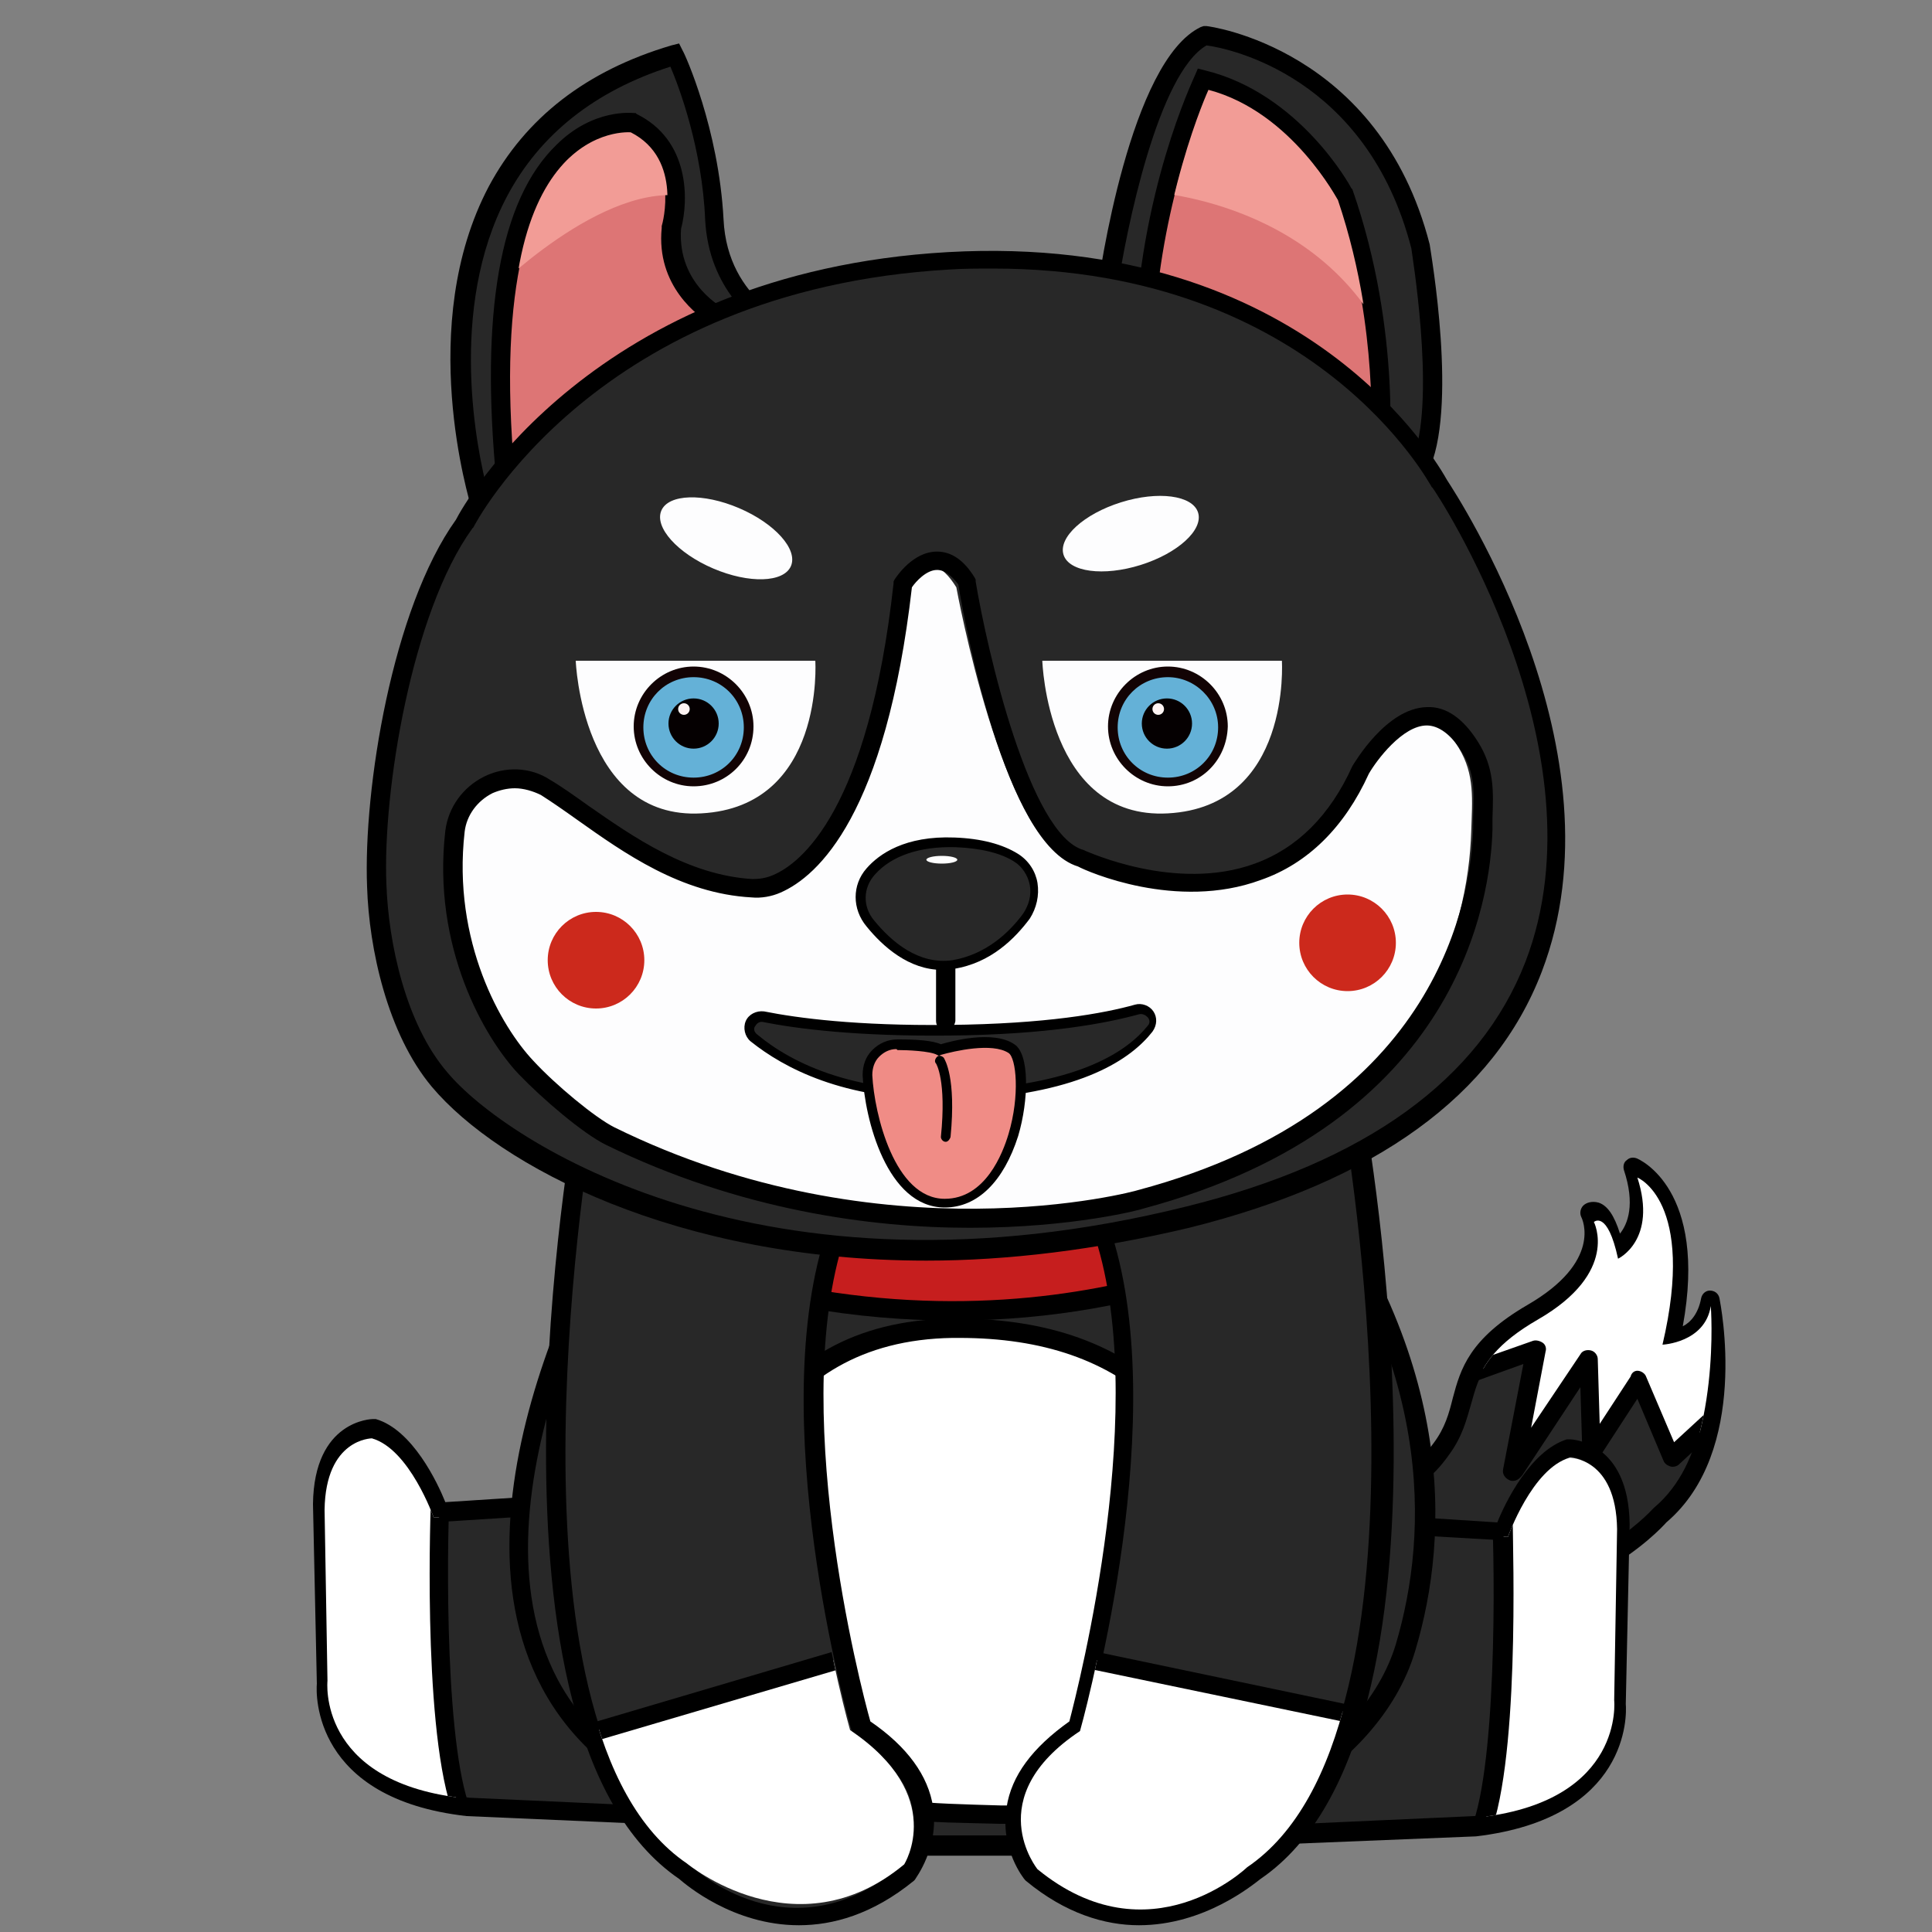<?xml version="1.0" encoding="utf-8"?>
<!-- Generator: Adobe Illustrator 21.0.0, SVG Export Plug-In . SVG Version: 6.00 Build 0)  -->
<svg version="1.1" id="图层_1" xmlns="http://www.w3.org/2000/svg" xmlns:xlink="http://www.w3.org/1999/xlink" x="0px" y="0px"
	 viewBox="0 0 200 200" style="enable-background:new 0 0 200 200;" xml:space="preserve">
<rect x="0" y="0" width="200" height="200" fill="#808080" stroke="none"/>
<style type="text/css">
	.st0{fill:#282828;}
	.st1{clip-path:url(#SVGID_2_);}
	.st2{fill:#FFFFFF;}
	.st3{clip-path:url(#SVGID_4_);}
	.st4{clip-path:url(#SVGID_6_);}
	.st5{fill:#C61E1E;}
	.st6{fill:#DD7575;}
	.st7{clip-path:url(#SVGID_8_);}
	.st8{fill:#F29C96;}
	.st9{clip-path:url(#SVGID_10_);}
	.st10{fill:#FDFDFE;}
	.st11{fill:#64B1D7;}
	.st12{fill:#120304;}
	.st13{fill:#050001;}
	.st14{fill:#FEF4F3;}
	.st15{fill:#F08C86;}
	.st16{fill:#CC291C;}
	.st17{clip-path:url(#SVGID_12_);}
	.st18{clip-path:url(#SVGID_14_);}
</style>
<g>
	<g>
		<path class="st0" d="M142.4,153c0,0,3.1,1.9,6.7-3.1c3.6-5,0.6-8.9,9.4-14s6-10.4,6-10.4s1.5-1.3,2.6,3.9c0,0,4.1-2,1.9-8.7
			c0,0,7.2,2.9,3.9,17.9c0,0,3.5-0.2,4.1-4.1c0,0,3.2,15.2-5.2,22.3c0,0-7.9,9-21.9,8.6c0,0-9.3,0.7-12.2-3.5
			C137.7,161.9,130.7,151.6,142.4,153z"/>
		<path d="M148.3,166.5c-2.9,0-9-0.5-11.4-4c-0.4-0.5-3.5-5.4-1.6-8.4c1.1-1.8,3.5-2.5,7.3-2c0.1,0,0.3,0.1,0.4,0.1
			c0.1,0.1,2.4,1.3,5.4-2.8c1.2-1.6,1.6-3.1,2-4.7c0.8-3,1.7-6.1,7.7-9.6c7.8-4.5,5.7-8.9,5.6-9.1c-0.2-0.4-0.1-0.9,0.2-1.2
			c0.3-0.3,0.9-0.5,1.6-0.3c0.9,0.3,1.6,1.3,2.2,3.2c0.8-1,1.6-3,0.4-6.6c-0.1-0.4,0-0.8,0.3-1c0.3-0.3,0.7-0.3,1-0.2
			c0.3,0.1,7.4,3.2,4.8,17.4c0.8-0.4,1.6-1.3,1.9-2.9c0.1-0.5,0.5-0.8,0.9-0.8c0.5,0,0.9,0.3,1,0.8c0.1,0.6,3.2,15.8-5.5,23.2
			c-0.8,0.9-8.7,9.3-22.6,8.9C149.7,166.5,149.1,166.5,148.3,166.5z M140.4,153.9c-1.8,0-3,0.4-3.5,1.2c-1,1.7,0.8,5.2,1.6,6.3
			c2.1,3.1,8.9,3.3,11.3,3.1c0,0,0.1,0,0.1,0c13.4,0.4,21.1-8.2,21.2-8.3c0,0,0.1-0.1,0.1-0.1c5.6-4.7,5.7-13.5,5.3-18.2
			c-1.1,1.2-2.6,1.7-3.5,1.8c-0.3,0-0.6-0.1-0.8-0.3c-0.2-0.2-0.3-0.5-0.2-0.8c1.9-8.7,0.2-13-1.4-15.1c0.5,5.1-2.8,6.9-3,7
			c-0.3,0.1-0.6,0.1-0.9,0c-0.3-0.1-0.5-0.4-0.5-0.7c-0.1-0.5-0.2-0.9-0.3-1.3c-0.2,2.3-1.7,5.5-6.8,8.4c-5.3,3.1-6,5.5-6.8,8.4
			c-0.5,1.7-0.9,3.4-2.3,5.3c-3.5,5-6.8,3.9-7.7,3.5C141.5,153.9,141,153.9,140.4,153.9z"/>
	</g>
	<g>
		<defs>
			<path id="SVGID_1_" d="M143.6,153.2c0,0,3,1.9,6.5-3c3.5-4.9,0.6-8.7,9.1-13.6c8.5-4.9,5.8-10.1,5.8-10.1s1.4-1.3,2.5,3.8
				c0,0,4.1-1.9,2-8.4c0,0,6.1,2.4,2.6,17.3c0,0,4.4-0.2,5-4c0,0,1.1,14-5.1,21.6c0,0-7.7,8.7-21.3,8.4c0,0-9,0.7-11.8-3.4
				C139,161.8,132.3,151.8,143.6,153.2z"/>
		</defs>
		<clipPath id="SVGID_2_">
			<use xlink:href="#SVGID_1_"  style="overflow:visible;"/>
		</clipPath>
		<g class="st1">
			<polygon class="st2" points="148.7,143.4 159,139.8 156.6,152.4 164.3,140.7 164.6,150.5 169.5,142.9 173,151 187,138 181,116.8 
				169.4,110.9 159,118.5 151.2,122.9 			"/>
			<path d="M156.6,153.3c-0.1,0-0.2,0-0.4-0.1c-0.4-0.2-0.7-0.6-0.6-1.1l2.1-10.9l-8.6,3.1c-0.3,0.1-0.7,0.1-0.9-0.2
				c-0.3-0.2-0.4-0.5-0.4-0.9l2.5-20.5c0-0.3,0.2-0.6,0.5-0.7l7.7-4.4l10.4-7.5c0.3-0.2,0.7-0.2,1-0.1l11.7,5.8
				c0.2,0.1,0.4,0.3,0.5,0.6l6,21.3c0.1,0.4,0,0.7-0.3,1l-14,12.9c-0.2,0.2-0.6,0.3-0.9,0.2c-0.3-0.1-0.6-0.3-0.7-0.6l-2.7-6.4
				l-3.9,6c-0.2,0.4-0.7,0.5-1.1,0.4c-0.4-0.1-0.7-0.5-0.7-0.9l-0.2-6.7l-6,9.1C157.2,153.2,156.9,153.3,156.6,153.3z M169.5,141.9
				C169.5,141.9,169.6,141.9,169.5,141.9c0.4,0,0.8,0.3,0.9,0.6l2.9,6.8l12.6-11.6l-5.7-20.3l-10.7-5.4l-9.9,7.2c0,0-0.1,0-0.1,0.1
				l-7.3,4.2l-2.3,18.4l8.8-3.1c0.3-0.1,0.7,0,1,0.2c0.3,0.2,0.4,0.6,0.3,0.9l-1.5,7.9l5.1-7.6c0.2-0.4,0.7-0.5,1.1-0.4
				c0.4,0.1,0.7,0.5,0.7,0.9l0.2,6.7l3.2-4.9C168.9,142.1,169.2,141.9,169.5,141.9z"/>
		</g>
	</g>
	<g>
		<g>
			<path class="st0" d="M62.6,155.5l-17.2,1.1c0,0-2.7-7.4-6.8-8.6c0,0-5.1,0-5.2,7.8l0.4,18.6c0,0-1.2,10.8,14.6,12.7l30.4,1.3
				L62.6,155.5z"/>
			<path d="M80.4,189.4L48.3,188c-15.9-1.8-15.6-12.6-15.5-13.7l-0.4-18.6c0.1-8.7,6.1-8.8,6.2-8.8l0.3,0c3.8,1.1,6.4,6.6,7.2,8.6
				l17.1-1.1L80.4,189.4z M38.5,148.9c-0.7,0.1-4,0.7-4.1,6.8l0.4,18.7l0,0.1c0,0.4-0.9,9.9,13.8,11.6l28.7,1.3L62,156.5l-17.2,1.1
				l-0.2-0.7C43.8,155,41.4,149.9,38.5,148.9z"/>
		</g>
		<g>
			<defs>
				<path id="SVGID_3_" d="M61,156.1l-16.1,1c0,0-2.5-7.1-6.4-8.2c0,0-4.8,0-4.9,7.4l0.3,17.7c0,0-1.1,10.3,13.7,12.1l28.5,1.3
					L61,156.1z"/>
			</defs>
			<clipPath id="SVGID_4_">
				<use xlink:href="#SVGID_3_"  style="overflow:visible;"/>
			</clipPath>
			<g class="st3">
				<path class="st2" d="M45.5,155.6c0,0-1.1,28.9,3.3,34l-15.7,1.7L22.8,172l4.4-19.2l4.7-8.8l8.7-1.1l6.4,2.8L45.5,155.6z"/>
				<path d="M32.6,192.3l-10.8-20.2l4.6-19.8l5-9.3l9.4-1.2l7.3,3.2l-1.6,10.6c-0.3,8-0.3,29.3,3.1,33.3l1.2,1.4L32.6,192.3z
					 M23.9,171.8l9.9,18.4l13.5-1.5c-3.5-7.5-2.8-30.4-2.7-33.2l0-0.1l1.4-9.1l-5.5-2.4l-7.9,1l-4.4,8.2L23.9,171.8z"/>
			</g>
		</g>
	</g>
	<g>
		<g>
			<path class="st0" d="M138.5,157.4l17.2,1.1c0,0,2.7-7.4,6.8-8.6c0,0,5.1,0,5.2,7.8l-0.4,18.6c0,0,1.2,10.8-14.6,12.7l-30.4,1.3
				L138.5,157.4z"/>
			<path d="M120.7,191.4l17.2-34.9l17.1,1.1c0.8-2,3.4-7.4,7.2-8.6l0.3,0c0.1,0,6.1,0.1,6.2,8.8l-0.4,18.6
				c0.1,1.1,0.4,11.8-15.5,13.7L120.7,191.4z M139,158.5l-15.2,30.8l28.8-1.3c14.5-1.7,13.7-11.2,13.7-11.6l0-0.1l0-0.1l0.4-18.6
				c-0.1-6.1-3.4-6.7-4.1-6.8c-2.9,1-5.3,6.1-6,8l-0.2,0.7L139,158.5z"/>
		</g>
		<g>
			<defs>
				<path id="SVGID_5_" d="M140,158.1l16.1,1c0,0,2.5-7.1,6.4-8.2c0,0,4.8,0,4.9,7.4l-0.3,17.7c0,0,1.1,10.3-13.7,12.1l-28.5,1.3
					L140,158.1z"/>
			</defs>
			<clipPath id="SVGID_6_">
				<use xlink:href="#SVGID_5_"  style="overflow:visible;"/>
			</clipPath>
			<g class="st4">
				<path class="st2" d="M155.6,157.5c0,0,1.1,28.9-3.3,34l15.7,1.7l10.3-19.3l-4.4-19.2l-4.7-8.8l-8.7-1.1l-6.4,2.8L155.6,157.5z"
					/>
				<path d="M168.4,194.3l-18.2-2l1.2-1.4c3.4-3.9,3.4-25.3,3.1-33.3l-1.6-10.6l7.3-3.2l9.4,1.2l5,9.5l4.5,19.5L168.4,194.3z
					 M153.9,190.7l13.5,1.5l9.9-18.4l-4.3-18.7l-4.4-8.2l-7.9-1l-5.5,2.4l1.4,9.3C156.6,160.3,157.4,183.3,153.9,190.7z"/>
			</g>
		</g>
	</g>
	<g>
		<path class="st0" d="M66.1,122.2c0,0-42.4,66.8,29.2,68.8h17.8c13.4-0.2,28.9-8.8,32.4-20.5c3.8-12.8,3.5-31-12.4-51.4
			C133.1,119.1,89.3,110.2,66.1,122.2z"/>
		<path d="M95.4,192c-20.3-0.6-33.5-6.4-39.3-17.3c-11-20.6,8.4-51.7,9.3-53l0.1-0.2l0.2-0.1c23.2-12,65.8-3.6,67.6-3.2l0.4,0.1
			l0.2,0.3c16.9,21.5,16.2,40.3,12.6,52.3c-3.8,12.8-20.3,21-33.3,21.2H95.4z M66.8,122.9c-1.7,2.8-19,32.1-9.1,50.9
			c5.4,10.2,18.1,15.7,37.6,16.2h17.7c12.4-0.2,28-8.2,31.5-19.8c3.4-11.5,4.1-29.5-12.1-50.2C128.4,119.2,88.4,112,66.8,122.9z"/>
	</g>
	<g>
		<path class="st5" d="M66.7,124.3c7.8,2,32.8,6.6,67.3-2.8c0,0,7.4,0.7-0.7,6.4c0,0-28.3,16.7-67.3,1.5c-0.6-0.2-1.2-0.6-1.6-1.1
			c0,0-0.1-0.1-0.1-0.2C62.5,126.4,64.3,123.6,66.7,124.3z"/>
		<path d="M98.7,136.7c-9.7,0-20.9-1.6-33.1-6.4c-0.8-0.3-1.4-0.7-2-1.3l-0.2-0.2c-1-1.1-1.2-2.6-0.4-3.9c0.8-1.3,2.4-2,4-1.6l0,0
			c6.9,1.7,32.2,6.7,66.8-2.8l0.2,0l0.2,0c0.3,0,3.3,0.4,3.9,2.4c0.4,1.6-0.9,3.5-4.1,5.8C133.6,128.8,119.9,136.7,98.7,136.7z
			 M66,125.1c-0.7,0-1.1,0.4-1.4,0.8c-0.1,0.3-0.4,0.9,0.2,1.6l0.1,0.1c0.3,0.3,0.8,0.6,1.3,0.8c38.1,14.9,66.2-1.3,66.5-1.5
			c3.5-2.5,3.3-3.5,3.3-3.6c-0.1-0.4-1.2-0.8-2-0.9c-34.9,9.5-60.5,4.6-67.6,2.8l0,0C66.3,125.2,66.2,125.1,66,125.1z"/>
	</g>
	<g>
		<path class="st2" d="M85.2,186.1c-1.1-0.2-3.6-0.9-4.9-1.4c-7.3-2.7-12.1-8.7-10-16.3c3.9-14.5,8.7-30.6,28.2-30.9
			c23.1-0.3,29.8,15.8,32.3,29.8c1.4,7.9-2.1,14-8.3,17.3c-1,0.6-5.5,2.4-6.7,2.5l-7.5,0.6c-1,0.1-2.1,0.1-3.1,0.1
			c-3.5-0.1-9-0.1-11.2-0.5L85.2,186.1z"/>
		<path d="M105.8,188.8c-0.2,0-0.4,0-0.6,0l-1.7,0c-3.4-0.1-7.7-0.1-9.7-0.5L85,187c-1.1-0.2-3.6-0.9-5-1.4
			c-8.5-3.1-12.7-10-10.6-17.5c3.8-14,8.5-31.3,29.1-31.6c18.6-0.2,29.5,9.7,33.3,30.6c1.4,7.9-1.8,14.6-8.8,18.3
			c-1.1,0.6-5.6,2.5-7.1,2.7l-7.5,0.6C107.5,188.8,106.7,188.8,105.8,188.8z M85.4,185.1l8.8,1.3c1.8,0.3,6,0.4,9.4,0.5l1.7,0
			c1,0,2,0,3-0.1l7.5-0.6c0.9-0.1,5.2-1.8,6.3-2.4c6.2-3.3,9.1-9.3,7.8-16.3c-3.6-19.7-13.3-29-30.6-29c-0.2,0-0.5,0-0.7,0
			c-19.1,0.3-23.7,16.8-27.3,30.2c-1.8,6.4,2,12.4,9.4,15.1C81.9,184.3,84.3,184.9,85.4,185.1z"/>
	</g>
	<g>
		<path class="st0" d="M60.7,114.6c0,0-11.7,64.3,10.2,79.1c0,0,10.7,10.2,22.9,0.2c0,0,6.3-7.8-4.6-15.1c0,0-9.3-32.6-2.4-51.9
			C86.7,127,82.4,108.3,60.7,114.6z"/>
		<path d="M82.7,199.3c-6.8,0-11.7-4.2-12.4-4.8c-22.1-15.1-11.1-77.4-10.6-80.1l0.1-0.6l0.6-0.2c7.3-2.1,13.4-1.7,18.4,1.1
			c7,4.1,8.8,11.7,8.9,12l0.1,0.3l-0.1,0.3c-6.3,17.7,1.4,47.4,2.4,50.9c3.8,2.6,6,5.6,6.5,8.9c0.6,4.2-1.8,7.3-1.9,7.5l-0.1,0.1
			C90.3,198.2,86.2,199.3,82.7,199.3z M61.5,115.4c-1.1,6.5-10.1,64,9.9,77.6l0.1,0.1c0.4,0.4,10.2,9.5,21.5,0.3
			c0.3-0.4,1.9-2.8,1.5-5.9c-0.4-2.8-2.4-5.4-5.9-7.7l-0.3-0.2l-0.1-0.3c-0.4-1.3-9.2-32.8-2.5-52.2c-0.4-1.3-2.4-7.3-8-10.5
			C73.5,114,68,113.6,61.5,115.4z"/>
	</g>
	<g>
		<path class="st0" d="M139.9,114.6c0,0,11.7,64.3-10.2,79.1c0,0-10.7,10.2-22.9,0.2c0,0-6.3-7.8,4.6-15.1c0,0,9.3-32.6,2.4-51.9
			C113.9,127,118.2,108.3,139.9,114.6z"/>
		<path d="M117.9,199.3c-3.5,0-7.6-1.2-11.7-4.6l-0.1-0.1c-0.1-0.1-2.6-3.2-1.9-7.5c0.5-3.3,2.7-6.2,6.5-8.9
			c0.9-3.5,8.6-33.3,2.4-50.9l-0.1-0.3l0.1-0.3c0.1-0.3,1.9-7.9,8.9-12c4.9-2.9,11.1-3.3,18.4-1.1l0.6,0.2l0.1,0.6
			c0.5,2.6,11.5,65-10.6,80.1C129.7,195.1,124.7,199.3,117.9,199.3z M107.5,193.3c11.3,9.2,21.1,0.1,21.5-0.3l0.1-0.1
			c20-13.6,11-71.1,9.9-77.6c-6.5-1.8-11.9-1.4-16.2,1.1c-5.6,3.3-7.6,9.2-8,10.5c6.7,19.3-2.1,50.8-2.5,52.2l-0.1,0.3l-0.3,0.2
			c-3.5,2.3-5.5,4.9-5.9,7.7C105.6,190.5,107.2,192.9,107.5,193.3z"/>
	</g>
	<g>
		<g>
			<path class="st0" d="M49.8,52.3c0,0-11.8-37.3,20.1-46.6c0,0,3.7,7.7,4.1,17s8.8,12.2,8.8,12.2L49.8,52.3z"/>
			<path d="M49.2,53.7l-0.4-1.1c-0.2-0.8-5.8-18.9,1.8-33.3c3.8-7.1,10.1-12,18.9-14.6l0.8-0.2l0.4,0.8c0.2,0.3,3.7,8,4.2,17.4
				c0.4,8.6,7.8,11.2,8.1,11.3l2.1,0.7L49.2,53.7z M69.4,6.9c-7.8,2.5-13.5,7-16.9,13.4c-6.2,11.7-3.1,26.5-2,30.6L80.6,35
				c-2.6-1.5-7.2-5.1-7.6-12.2C72.7,15.4,70.3,9,69.4,6.9z"/>
		</g>
		<g>
			<path class="st0" d="M114.5,30.9c0,0,3.2-23.9,10.2-27.3c0,0,17.2,1.9,22.2,21.9c0,0,2.9,16.7-0.2,22.9L114.5,30.9z"/>
			<path d="M147.2,49.8l-33.8-18.3l0.1-0.7c0.3-2.5,3.5-24.5,10.8-28l0.3-0.1l0.3,0c0.2,0,17.9,2.3,23.1,22.6
				c0.1,0.8,3,17.2-0.2,23.6L147.2,49.8z M115.6,30.4l30.8,16.7c2.2-6.4-0.3-21.2-0.3-21.4C141.5,7.9,127.2,5,124.9,4.7
				C119.9,7.6,116.6,23.6,115.6,30.4z"/>
		</g>
		<g>
			<path class="st6" d="M65.6,12.8c0,0-17-2.1-13.1,37.2l4.4,1.8l20.5-10.1l-2.6-8.8c0,0-5.7-2.8-5-9.3
				C69.6,23.6,71.9,15.8,65.6,12.8z"/>
			<path d="M56.8,52.8l-5.3-2.2L51.4,50c-1.7-17.5,0.3-29.3,6.2-35c3.8-3.8,7.9-3.3,8-3.3l0.2,0l0.1,0.1c5.5,2.7,5.4,8.9,4.6,11.9
				C70.1,29.5,75,32,75.1,32l0.4,0.2l3,10L56.8,52.8z M53.3,49.3l3.4,1.4l19.3-9.5l-2.3-7.6c-1.4-0.8-5.8-4-5.2-10l0-0.2
				c0.1-0.3,1.9-6.9-3.4-9.6c-0.7,0-3.5,0-6.4,2.8C55.3,20.1,51.4,28.7,53.3,49.3z"/>
		</g>
		<g>
			<defs>
				<path id="SVGID_7_" d="M65.3,13.7c0,0-15.6-1.5-11.7,33.6l3.9,1.6l18.2-9.1l-2.3-7.9c0,0-5.3-2.5-4.7-8.4
					C68.7,23.5,70.8,16.5,65.3,13.7z"/>
			</defs>
			<clipPath id="SVGID_8_">
				<use xlink:href="#SVGID_7_"  style="overflow:visible;"/>
			</clipPath>
			<g class="st7">
				<path class="st8" d="M50.7,30.5c0,0,11.8-12,20.6-10.1l0.8-7.9l-8.7-5.1l-7.6,3.5l-4.8,4.6l-3,4.1L50.7,30.5z"/>
			</g>
		</g>
		<g>
			<path class="st6" d="M124.7,8.2c0,0-5.7,11.7-6.2,28l24.4,12.3c0,0,1.6-13.8-3.7-28.6C139.1,19.9,134,10.5,124.7,8.2z"/>
			<path d="M143.6,50l-26.2-13.2l0-0.6c0.5-16.3,6.1-27.9,6.3-28.4l0.3-0.7l0.8,0.2c9.7,2.4,14.9,11.8,15.1,12.2l0.1,0.1
				c5.2,14.9,3.8,28.5,3.7,29L143.6,50z M119.4,35.6L141.9,47c0.2-3.8,0.4-15-3.7-26.7c-0.4-0.8-5.1-8.6-13.1-10.9
				C124,12.1,119.9,22.3,119.4,35.6z"/>
		</g>
		<g>
			<defs>
				<path id="SVGID_9_" d="M125.1,9.3c0,0-5.3,11.5-5.8,27.4l22.6,12c0,0,1.5-13.5-3.4-28C138.5,20.8,133.8,11.6,125.1,9.3z"/>
			</defs>
			<clipPath id="SVGID_10_">
				<use xlink:href="#SVGID_9_"  style="overflow:visible;"/>
			</clipPath>
			<g class="st9">
				<path class="st8" d="M118.3,19.8c0,0,19.7,0.6,26.3,18.1s6.9-7.6,6.9-7.6l-7.7-16.1L129.9,7l-6.8-1.5L120.9,9L118.3,19.8z"/>
			</g>
		</g>
		<g>
			<path class="st0" d="M48.1,54.3c0,0,12.5-25.1,50.2-27.3c38.1-2.2,50.8,23.1,50.8,23.1s40.1,59.5-26.1,75.9
				c-41.1,10.2-69.6-4.8-77.5-14.2c-4.6-5.5-6.3-14.3-6.5-20.1C38.6,82.1,41.5,63.3,48.1,54.3z"/>
			<path d="M95.9,130.5c-25.8,0-44.3-9.8-51.2-18c-4.6-5.5-6.5-14.3-6.7-20.7c-0.4-10.1,2.6-28.8,9.2-38
				c0.8-1.6,14.2-25.6,50.9-27.7c37.4-2.1,50.9,22.2,51.7,23.6c1.1,1.7,18.5,28.2,9.8,50.9c-4.9,12.8-17.2,21.7-36.5,26.5
				C113.4,129.4,104.3,130.5,95.9,130.5z M102.8,27.8c-1.5,0-3,0-4.5,0.1c-36.7,2.1-49.2,26.5-49.3,26.7l-0.1,0.1
				c-6.3,8.7-9.3,27.3-8.9,36.8c0.2,6.1,2,14.5,6.3,19.5c5.9,7.1,32.7,24.8,76.5,13.9c18.6-4.6,30.4-13.2,35.1-25.3
				c8.5-22-9.4-48.9-9.6-49.1l-0.1-0.1C148.1,50.3,136.3,27.8,102.8,27.8z"/>
		</g>
		<g>
			<path class="st10" d="M56,81.5c5.2,3.2,12.3,9.9,21.4,10.4c0.9,0.1,1.7-0.1,2.5-0.4c3.3-1.4,10.4-7.3,13.1-31c0,0,2.8-4.9,6,0.3
				c0,0,4.8,26.4,12.2,28.5c0,0,20.6,9.4,29.2-9.6c0,0,5.5-10.6,10.6-2.3c1.7,2.8,1.4,5.4,1.3,8.7c-0.3,9.5-4.6,30.1-34.7,38.1
				c0,0-26.4,7.4-54.9-6.6c-2.1-1.1-6.2-4.5-8.7-7.1c-3.8-4-8.6-13.2-7.3-24.4C47.2,81.6,52.2,79.2,56,81.5z"/>
			<path d="M100.4,127.1c-10.2,0-23.8-1.8-37.7-8.6c-2.4-1.2-6.5-4.7-9-7.3c-3.5-3.7-9-13.1-7.6-25.2c0.3-2.4,1.8-4.5,4-5.6
				c2.2-1.1,4.8-1,6.8,0.3l0,0c1.2,0.7,2.6,1.7,4,2.7c4.6,3.2,10.3,7.2,17,7.6c0.7,0,1.4-0.1,2.1-0.4c2.9-1.2,9.9-6.7,12.5-30.2
				l0-0.2l0.1-0.2c0.2-0.3,1.9-2.9,4.4-2.9c0,0,0,0,0,0c1.5,0,2.8,0.9,3.9,2.7l0.1,0.2l0,0.2c1.2,7.2,5.6,26.3,11.2,27.8l0.2,0.1
				c0.1,0,9.3,4.3,17.5,1.3c4.4-1.6,7.8-5,10.1-10.1c0.2-0.3,3.5-6,7.7-6.1c2-0.1,3.8,1.2,5.3,3.6c1.7,2.7,1.6,5.1,1.5,7.9
				c0,0.4,0,0.8,0,1.2c-0.2,7-3.3,30.4-36.1,39.2C118.2,125.2,111.1,127.1,100.4,127.1z M53.3,81.6c-0.8,0-1.6,0.2-2.3,0.5
				c-1.6,0.8-2.7,2.3-2.9,4c-1.3,11.4,3.8,20.2,7.1,23.7c2.3,2.5,6.4,5.9,8.4,6.9c27.8,13.7,54,6.6,54.2,6.5
				c31.5-8.4,34.5-30.7,34.7-37.4c0-0.4,0-0.8,0-1.2c0.1-2.7,0.2-4.6-1.2-6.8c-1.1-1.8-2.4-2.7-3.6-2.7c-2.5,0-5.2,3.6-6,5
				c-2.5,5.5-6.3,9.3-11.2,11c-8.7,3.2-18-0.9-18.9-1.4c-7.6-2.3-11.8-25.6-12.4-29.2C98.5,59.6,97.8,59,97,59c0,0,0,0,0,0
				c-1.1,0-2.2,1.2-2.6,1.8c-2.7,23.5-9.7,29.9-13.6,31.6c-0.9,0.4-2,0.6-3,0.5c-7.3-0.4-13.2-4.6-18-8c-1.4-1-2.7-1.9-3.8-2.6l0,0
				C55.2,81.9,54.2,81.6,53.3,81.6z"/>
		</g>
		<g>
			
				<ellipse transform="matrix(0.393 -0.919 0.919 0.393 -5.572 102.945)" class="st10" cx="75.2" cy="55.7" rx="3.4" ry="7.3"/>
		</g>
		<g>
			
				<ellipse transform="matrix(0.954 -0.299 0.299 0.954 -11.158 37.595)" class="st10" cx="117.1" cy="55.2" rx="7.3" ry="3.4"/>
		</g>
		<g>
			<path class="st10" d="M59.6,68.4h24.8c0,0,1,15.1-11.8,15.8C60.2,84.9,59.6,68.4,59.6,68.4z"/>
		</g>
		<g>
			<path class="st10" d="M107.9,68.4h24.8c0,0,1,15.1-11.8,15.8C108.4,84.9,107.9,68.4,107.9,68.4z"/>
		</g>
		<g>
			<circle class="st11" cx="71.8" cy="75.3" r="5.7"/>
			<path class="st12" d="M71.8,81.4c-3.4,0-6.2-2.8-6.2-6.2c0-3.4,2.8-6.2,6.2-6.2c3.4,0,6.2,2.8,6.2,6.2
				C78,78.7,75.2,81.4,71.8,81.4z M71.8,70.1c-2.9,0-5.2,2.3-5.2,5.2c0,2.9,2.3,5.2,5.2,5.2c2.9,0,5.2-2.3,5.2-5.2
				C77,72.4,74.7,70.1,71.8,70.1z"/>
		</g>
		<g>
			<circle class="st13" cx="71.8" cy="74.9" r="2.6"/>
		</g>
		<g>
			<circle class="st14" cx="70.8" cy="73.4" r="0.6"/>
		</g>
		<g>
			<circle class="st11" cx="120.9" cy="75.3" r="5.7"/>
			<path class="st12" d="M120.9,81.4c-3.4,0-6.2-2.8-6.2-6.2c0-3.4,2.8-6.2,6.2-6.2s6.2,2.8,6.2,6.2C127,78.7,124.3,81.4,120.9,81.4
				z M120.9,70.1c-2.9,0-5.2,2.3-5.2,5.2c0,2.9,2.3,5.2,5.2,5.2c2.9,0,5.2-2.3,5.2-5.2C126.1,72.4,123.7,70.1,120.9,70.1z"/>
		</g>
		<g>
			<circle class="st13" cx="120.8" cy="74.9" r="2.6"/>
		</g>
		<g>
			<circle class="st14" cx="119.9" cy="73.4" r="0.6"/>
		</g>
		<g>
			<line class="st10" x1="97.9" y1="105.7" x2="97.9" y2="97.6"/>
			<path d="M97.9,106.7c-0.5,0-1-0.4-1-1v-8.2c0-0.5,0.4-1,1-1s1,0.4,1,1v8.2C98.8,106.3,98.4,106.7,97.9,106.7z"/>
		</g>
		<g>
			<path class="st0" d="M90.1,95.6c-1.3-1.6-1.3-3.9,0-5.4c1.4-1.6,3.9-3.2,8.7-3c3.1,0.1,5.1,0.8,6.4,1.6c2,1.3,2.5,4.1,1.1,6.1
				c-1.3,1.8-3.8,4.4-7.6,5C94.8,100.5,91.8,97.7,90.1,95.6z"/>
			<path d="M97.5,100.4c-3.4,0-6.1-2.4-7.8-4.5l0,0c-1.5-1.8-1.5-4.3,0-6c1.3-1.5,4-3.4,9.1-3.2c2.8,0.1,5,0.7,6.6,1.7
				c1.1,0.7,1.8,1.8,2,3c0.2,1.3-0.1,2.6-0.8,3.7c-1.5,2-4,4.6-7.9,5.2C98.3,100.4,97.9,100.4,97.5,100.4z M90.5,95.3
				c1.8,2.2,4.6,4.6,8.1,4.1c3.5-0.6,5.9-2.9,7.3-4.8c0.6-0.9,0.9-1.9,0.7-3c-0.2-1-0.8-1.9-1.6-2.4c-1.4-0.9-3.5-1.4-6.1-1.5
				c-3.7-0.1-6.6,0.9-8.3,2.8C89.3,91.9,89.3,93.9,90.5,95.3L90.5,95.3z"/>
		</g>
		<g>
			<ellipse class="st2" cx="97.5" cy="89" rx="1.6" ry="0.4"/>
		</g>
		<g>
			<path class="st0" d="M78.1,107.4c-1-0.8-0.3-2.5,1-2.2c3.6,0.7,9.8,1.5,19.2,1.4c10.3-0.1,16.3-1.3,19.5-2.2c1.2-0.3,2.1,1,1.4,2
				c-2,2.6-6.9,6.1-18.7,6.8C88.5,113.9,81.6,110.3,78.1,107.4z"/>
			<path d="M97.4,113.8c-10.1,0-16.2-3.2-19.7-6l0,0c-0.6-0.5-0.8-1.4-0.5-2.1c0.3-0.7,1.1-1.1,1.9-1c3.5,0.7,9.6,1.5,19.1,1.4
				c10.1-0.1,16.1-1.2,19.3-2.1c0.7-0.2,1.5,0.1,1.9,0.7c0.4,0.6,0.4,1.4-0.1,2.1c-2.2,2.8-7.2,6.3-19.1,7
				C99.4,113.8,98.4,113.8,97.4,113.8z M78.4,107.1c3.6,3,10.4,6.4,22,5.7c11.5-0.7,16.3-4,18.4-6.6c0.3-0.3,0.2-0.7,0-0.9
				c-0.2-0.2-0.5-0.4-0.9-0.3c-3.3,0.9-9.3,2.1-19.6,2.2c-9.5,0.1-15.8-0.7-19.3-1.4c-0.4-0.1-0.7,0.2-0.8,0.4
				C78,106.4,78,106.8,78.4,107.1L78.4,107.1z"/>
		</g>
		<g>
			<path class="st15" d="M92.8,108.2c1.1,0,3.6,0,4.4,0.5c0,0,5.1-1.6,7.4-0.2s0.9,16-6.8,16c-5.4,0-7.8-8.6-8-13.2
				C89.7,109.6,91.1,108.1,92.8,108.2z"/>
			<path d="M97.8,125c-6,0-8.3-9.2-8.5-13.7c0-1,0.3-1.9,1-2.6c0.7-0.7,1.6-1.1,2.6-1.1l0.1,0c1.8,0,3.5,0.1,4.4,0.5
				c1-0.3,5.4-1.5,7.6,0c1.6,1,1.5,5.8,0.4,9.5C103.9,122.3,101.2,125,97.8,125z M92.8,108.6c-0.7,0-1.3,0.3-1.8,0.8
				c-0.5,0.5-0.7,1.2-0.7,1.9c0.2,4,2.3,12.8,7.5,12.8c4.2,0,6-4.7,6.6-6.7c1.2-4,0.8-7.9,0-8.4c-1.7-1.1-5.6-0.2-7,0.2l-0.2,0.1
				l-0.2-0.1c-0.7-0.4-3.1-0.5-4.1-0.5L92.8,108.6C92.8,108.6,92.8,108.6,92.8,108.6z"/>
		</g>
		<g>
			<path class="st15" d="M97.3,109.8c0,0,1.2,1.7,0.6,7.9"/>
			<path d="M97.9,118.2C97.9,118.2,97.8,118.2,97.9,118.2c-0.3,0-0.5-0.3-0.5-0.5c0.6-5.9-0.5-7.6-0.5-7.6c-0.2-0.2-0.1-0.5,0.1-0.7
				c0.2-0.2,0.5-0.1,0.7,0.1c0.1,0.2,1.3,2,0.7,8.2C98.3,118,98.1,118.2,97.9,118.2z"/>
		</g>
		<g>
			<circle class="st16" cx="61.7" cy="99.4" r="5"/>
		</g>
		<g>
			<circle class="st16" cx="139.5" cy="97.6" r="5"/>
		</g>
	</g>
	<g>
		<defs>
			<path id="SVGID_11_" d="M61.6,119.6c0,0-10.8,59.5,9.5,73.3c0,0,11.3,9.4,22.5,0.1c0,0,4.5-7.1-5.6-13.9c0,0-8.6-30.2-2.3-48
				C85.7,131,81.7,113.7,61.6,119.6z"/>
		</defs>
		<clipPath id="SVGID_12_">
			<use xlink:href="#SVGID_11_"  style="overflow:visible;"/>
		</clipPath>
		<g class="st17">
			<polygon class="st2" points="54,181.4 96.3,168.9 103.3,191 85.1,205.6 57.6,197.2 			"/>
			<path d="M85.4,206.7l-28.5-8.7l-3.9-17.2l44-13l7.6,23.6L85.4,206.7z M58.5,196.4l26.5,8.1l17.3-13.8l-6.6-20.5l-40.4,11.9
				L58.5,196.4z"/>
		</g>
	</g>
	<g>
		<defs>
			<path id="SVGID_13_" d="M138.8,118.4c0,0,11.1,60.8-9.7,74.9c0,0-10.1,9.7-21.7,0.2c0,0-6-7.4,4.4-14.3c0,0,8.8-30.9,2.3-49.1
				C114.1,130.2,118.3,112.4,138.8,118.4z"/>
		</defs>
		<clipPath id="SVGID_14_">
			<use xlink:href="#SVGID_13_"  style="overflow:visible;"/>
		</clipPath>
		<g class="st18">
			<polygon class="st2" points="104.1,169.9 148.2,179.1 143,201.4 110.9,211.2 98.3,196.8 100.4,178.4 			"/>
			<path d="M110.5,212.4l-13.3-15.2l2.3-19.1l4-9.2l45.8,9.6l-5.6,23.8L110.5,212.4z M99.3,196.5l11.9,13.6l31-9.5l4.9-20.7
				l-42.3-8.8l-3.3,7.6L99.3,196.5z"/>
		</g>
	</g>
</g>
</svg>
